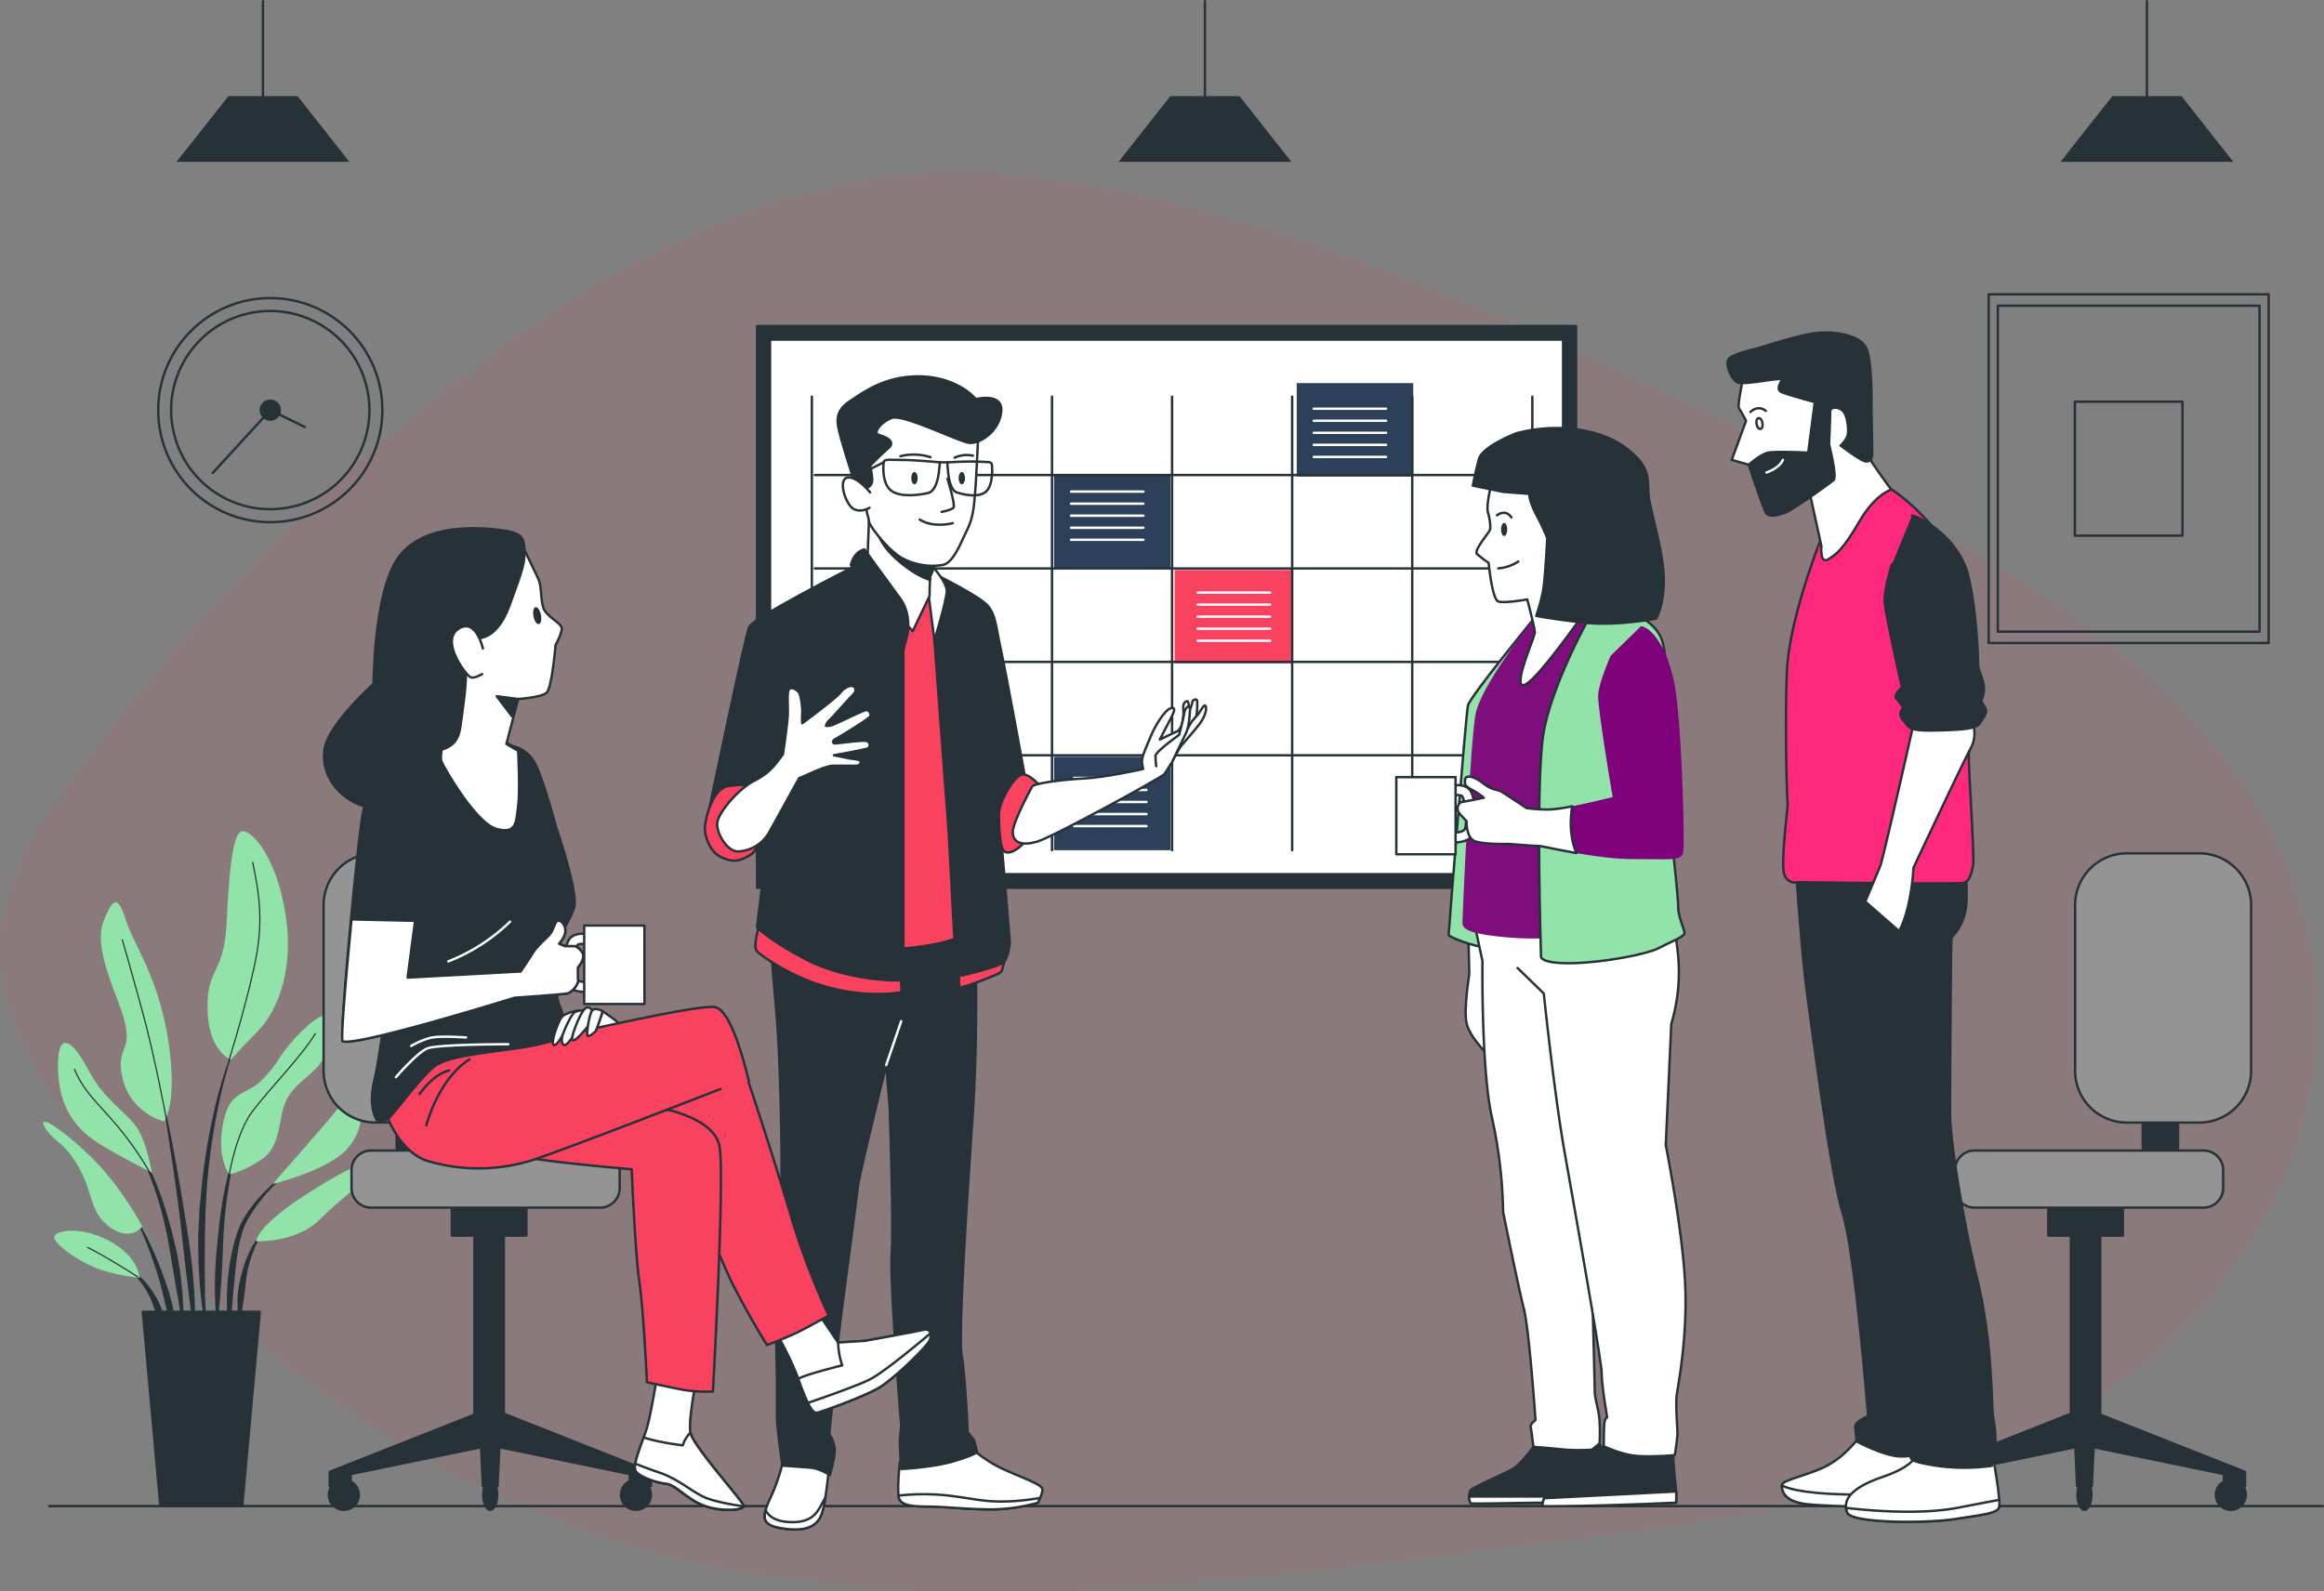 <svg xmlns="http://www.w3.org/2000/svg" width="970.101" height="664.5" viewBox="0 0 970.101 664.5">
  <rect x="0" y="0" width="970.101" height="664.5" fill="#808080" stroke="none"/>
  <g id="_5865547" data-name="5865547" transform="translate(-27.695 -7)">
    <g id="Background_Simple" transform="translate(27.695 78.651)" opacity="0.111">
      <g id="Group_55882" data-name="Group 55882">
        <path id="Path_41013" data-name="Path 41013" d="M920.862,267.192c-51.6-44.852-113.324-75.3-174.541-104.7C677.7,129.527,606.072,96.618,532.568,76.313a557.985,557.985,0,0,0-74.582-15.453c-110.767-14.789-216.752,60.18-293.449,131.652a818.363,818.363,0,0,0-85.017,92.2c-18.894,23.995-41.438,49.661-49.413,80.4-9.357,36.116,10.2,66.372,29.7,95.107,15.632,23.041,31.859,44.755,51.458,64.672a418.713,418.713,0,0,0,162.2,102.032C386.984,665.769,513,651.035,629.6,636.964q9.869-1.182,19.71-2.474c72-9.385,143.525-15.743,212.081-41.977,99.489-38.079,166.552-149.869,116.738-252.882C964.5,311.407,944.47,287.717,920.862,267.192Z" transform="translate(-27.695 -58.977)" fill="#bb582f"/>
        <path id="Path_41014" data-name="Path 41014" d="M920.862,267.192c-51.6-44.852-113.324-75.3-174.541-104.7C677.7,129.527,606.072,96.618,532.568,76.313a557.985,557.985,0,0,0-74.582-15.453c-110.767-14.789-216.752,60.18-293.449,131.652a818.363,818.363,0,0,0-85.017,92.2c-18.894,23.995-41.438,49.661-49.413,80.4-9.357,36.116,10.2,66.372,29.7,95.107,15.632,23.041,31.859,44.755,51.458,64.672a418.713,418.713,0,0,0,162.2,102.032C386.984,665.769,513,651.035,629.6,636.964q9.869-1.182,19.71-2.474c72-9.385,143.525-15.743,212.081-41.977,99.489-38.079,166.552-149.869,116.738-252.882C964.5,311.407,944.47,287.717,920.862,267.192Z" transform="translate(-27.695 -58.977)" fill="#f8425f" opacity="0.7"/>
      </g>
    </g>
    <g id="Floor" transform="translate(48.199 635.864)">
      <line id="Line_1067" data-name="Line 1067" x2="949.097" fill="none" stroke="#263238" stroke-linecap="round" stroke-linejoin="round" stroke-width="1"/>
    </g>
    <g id="Clock" transform="translate(90.734 128.454)">
      <g id="Group_55883" data-name="Group 55883">
        <circle id="Ellipse_1745" data-name="Ellipse 1745" cx="46.787" cy="46.787" r="46.787" transform="translate(2.994 3.013)" fill="none" stroke="#263238" stroke-linecap="round" stroke-linejoin="round" stroke-width="1"/>
        <circle id="Ellipse_1746" data-name="Ellipse 1746" cx="41.382" cy="41.382" r="41.382" transform="translate(0 19.019) rotate(-13.286)" fill="none" stroke="#263238" stroke-linecap="round" stroke-linejoin="round" stroke-width="1"/>
        <circle id="Ellipse_1747" data-name="Ellipse 1747" cx="3.953" cy="3.953" r="3.953" transform="translate(45.828 45.847)" fill="#263238" stroke="#263238" stroke-linecap="round" stroke-linejoin="round" stroke-width="1"/>
        <path id="Path_41015" data-name="Path 41015" d="M130.364,138.075l-14.4-7.035L91.94,157.287" transform="translate(-66.181 -81.24)" fill="none" stroke="#263238" stroke-linecap="round" stroke-linejoin="round" stroke-width="1"/>
      </g>
    </g>
    <g id="Picture" transform="translate(857.807 129.891)">
      <g id="Group_55884" data-name="Group 55884" transform="translate(0)">
        <rect id="Rectangle_19123" data-name="Rectangle 19123" width="116.877" height="145.598" fill="none" stroke="#263238" stroke-linecap="round" stroke-linejoin="round" stroke-width="1"/>
        <rect id="Rectangle_19124" data-name="Rectangle 19124" width="109.247" height="136.089" transform="translate(3.829 4.768)" fill="none" stroke="#263238" stroke-linecap="round" stroke-linejoin="round" stroke-width="1"/>
        <rect id="Rectangle_19125" data-name="Rectangle 19125" width="44.921" height="55.95" transform="translate(35.992 44.824)" fill="none" stroke="#263238" stroke-linecap="round" stroke-linejoin="round" stroke-width="1"/>
      </g>
    </g>
    <g id="Lamps" transform="translate(101.386 7.5)">
      <g id="Group_55885" data-name="Group 55885" transform="translate(393.201)">
        <line id="Line_1068" data-name="Line 1068" y1="43.704" transform="translate(36.075)" fill="none" stroke="#263238" stroke-linecap="round" stroke-linejoin="round" stroke-width="1"/>
        <path id="Path_41016" data-name="Path 41016" d="M437.653,63.616H365.49L387.135,36.18h28.86Z" transform="translate(-365.49 3.461)" fill="#263238"/>
      </g>
      <g id="Group_55886" data-name="Group 55886" transform="translate(786.401)">
        <line id="Line_1069" data-name="Line 1069" y1="43.704" transform="translate(36.089)" fill="none" stroke="#263238" stroke-linecap="round" stroke-linejoin="round" stroke-width="1"/>
        <path id="Path_41017" data-name="Path 41017" d="M722.133,63.616H649.97L671.615,36.18h28.874Z" transform="translate(-649.97 3.461)" fill="#263238"/>
      </g>
      <g id="Group_55887" data-name="Group 55887">
        <line id="Line_1070" data-name="Line 1070" y1="43.704" transform="translate(36.075)" fill="none" stroke="#263238" stroke-linecap="round" stroke-linejoin="round" stroke-width="1"/>
        <path id="Path_41018" data-name="Path 41018" d="M153.173,63.616H81.01L102.655,36.18h28.86Z" transform="translate(-81.01 3.461)" fill="#263238"/>
      </g>
    </g>
    <g id="Plant" transform="translate(45.725 354.044)">
      <g id="Group_55890" data-name="Group 55890">
        <g id="Group_55889" data-name="Group 55889">
          <g id="Group_55888" data-name="Group 55888" transform="translate(32.913 86.95)">
            <path id="Path_41019" data-name="Path 41019" d="M103.9,321.323h0a.136.136,0,0,0-.249-.111,177.362,177.362,0,0,0-9.33,29.247,271.035,271.035,0,0,0-5.142,30.311l-.733,7.657c-.111,1.272-.249,2.557-.346,3.829L87.9,396.1c-.111,2.557-.263,5.128-.346,7.7l.069,7.7.083,3.842c.055,1.285.152,2.557.235,3.842.194,2.557.346,5.114.581,7.671.5,5.1,1.258,10.187,2.046,15.232a.135.135,0,0,0,.138.111.139.139,0,0,0,.138-.138v-.014c-.014-2.571-.124-5.114-.18-7.671s-.29-5.086-.263-7.643-.055-5.1-.083-7.643l-.069-3.815.069-3.815.028-7.63.207-7.63.083-3.815c.055-1.272.138-2.543.207-3.815l.47-7.616a272.242,272.242,0,0,1,4.312-30.242A180.331,180.331,0,0,1,103.9,321.323Z" transform="translate(-55.763 -321.132)" fill="#263238"/>
            <path id="Path_41020" data-name="Path 41020" d="M103.056,350.188a.134.134,0,0,0-.083-.166.124.124,0,0,0-.166.083,177.355,177.355,0,0,0-8.639,39.3c-.677,6.676-1.424,13.366-1.52,20.069a166.241,166.241,0,0,0,.719,20.138.163.163,0,0,0,.124.124.137.137,0,0,0,.152-.124c.774-6.69,1.244-13.352,1.714-20.014s.539-13.338.968-20.014A177.274,177.274,0,0,1,98.7,369.746,182.313,182.313,0,0,1,103.056,350.188Z" transform="translate(-53.827 -310.095)" fill="#263238"/>
            <path id="Path_41021" data-name="Path 41021" d="M123.8,360.308a.123.123,0,0,0-.18-.041,67.459,67.459,0,0,0-14.789,12.9,59.594,59.594,0,0,0-5.777,8.044l-1.189,2.239-.926,2.336a23.859,23.859,0,0,0-.815,2.364c-.235.8-.511,1.589-.719,2.391a94.682,94.682,0,0,0-3.055,19.516,113.907,113.907,0,0,0,.733,19.654.133.133,0,0,0,.124.111.136.136,0,0,0,.138-.124l1.686-19.447c.677-6.427,1.078-12.9,2.46-19.185.18-.788.4-1.548.594-2.322s.4-1.548.677-2.294l.788-2.253,1.023-2.129a57.673,57.673,0,0,1,5.294-8.044A66.753,66.753,0,0,1,123.762,360.5h.014A.194.194,0,0,0,123.8,360.308Z" transform="translate(-52.445 -306.185)" fill="#263238"/>
            <path id="Path_41022" data-name="Path 41022" d="M111.874,378.374c-3.013,1.949-5.031,5-6.731,8.086a48.019,48.019,0,0,0-3.773,9.91c-.263.843-.47,1.7-.663,2.571l-.608,2.585a45.042,45.042,0,0,0-.65,5.252c-.028,1.769-.069,3.524.041,5.28a48.342,48.342,0,0,0,.691,5.252.15.15,0,0,0,.111.111.14.14,0,0,0,.166-.111,46.182,46.182,0,0,0,.926-5.169c.276-1.714.539-3.414.746-5.114.249-1.7.47-3.386.608-5.1.235-1.686.359-3.414.733-5.073a45.731,45.731,0,0,1,2.889-9.813,21.684,21.684,0,0,1,5.653-8.431l.014-.014a.129.129,0,0,0,.028-.18A.142.142,0,0,0,111.874,378.374Z" transform="translate(-51.228 -299.261)" fill="#263238"/>
            <path id="Path_41023" data-name="Path 41023" d="M89.671,413.715c-.733-8.639-2.156-17.18-3.5-25.736s-2.833-17.07-4.409-25.57q-2.426-12.751-5.142-25.418a.15.15,0,0,0-.152-.111.137.137,0,0,0-.111.152c1.479,8.514,2.82,17.056,4.077,25.6,1.3,8.542,2.516,17.084,3.594,25.653,1.05,8.569,1.88,17.153,2.958,25.708L90.155,439.7a.147.147,0,0,0,.124.124.136.136,0,0,0,.138-.124c.1-2.17.1-4.326.152-6.51.014-2.17-.083-4.326-.124-6.5C90.362,422.354,89.989,418.041,89.671,413.715Z" transform="translate(-60.04 -315.114)" fill="#263238"/>
            <path id="Path_41024" data-name="Path 41024" d="M88.305,408.276c-.456-3.414-1.092-6.814-1.742-10.214l-1.216-5.045c-.4-1.686-.774-3.359-1.272-5.031a142.569,142.569,0,0,0-6.607-19.641l-1.037-2.377-1.147-2.322c-.733-1.562-1.617-3.055-2.46-4.561a38.638,38.638,0,0,0-6.234-8.265.145.145,0,0,0-.18,0,.134.134,0,0,0,0,.194l.014.014a38.607,38.607,0,0,1,5.708,8.445c.746,1.534,1.548,3.041,2.184,4.63l1.009,2.35.9,2.4a140.781,140.781,0,0,1,5.75,19.641c.788,3.317,1.313,6.7,1.949,10.062l.8,5.059c.29,1.686.65,3.359.885,5.045.539,3.372,1.161,6.745,1.755,10.117q.788,5.08,1.852,10.159a.149.149,0,0,0,.138.111.139.139,0,0,0,.138-.138c.014-3.455-.069-6.9-.235-10.352C89.065,415.145,88.664,411.717,88.305,408.276Z" transform="translate(-63.858 -309.799)" fill="#263238"/>
            <path id="Path_41025" data-name="Path 41025" d="M80.554,399.883c-1.6-4.534-3.455-8.97-5.473-13.31A117.053,117.053,0,0,0,68.2,373.967a.135.135,0,0,0-.18-.041.123.123,0,0,0-.041.18,118.1,118.1,0,0,1,5.874,13.006c1.755,4.423,3.331,8.9,4.658,13.449,1.355,4.547,2.322,9.191,3.525,13.753,1.272,4.561,2.308,9.178,3.7,13.808a.133.133,0,0,0,.124.1.139.139,0,0,0,.138-.138,68.515,68.515,0,0,0-1.341-14.361A89.328,89.328,0,0,0,80.554,399.883Z" transform="translate(-63.253 -300.964)" fill="#263238"/>
            <path id="Path_41026" data-name="Path 41026" d="M81.564,408.96a31.078,31.078,0,0,0-3.8-7.975,33.59,33.59,0,0,0-5.529-6.869,25.29,25.29,0,0,0-3.525-2.654,14.493,14.493,0,0,0-3.994-1.811.131.131,0,0,0-.152.069.137.137,0,0,0,.069.18l.014.014a19.879,19.879,0,0,1,6.621,5.142,31.207,31.207,0,0,1,4.616,6.98c1.313,2.474,1.99,5.225,3.124,7.782.5,1.313,1.009,2.626,1.59,3.939a32.4,32.4,0,0,0,1.742,3.995v.014a.141.141,0,0,0,.111.069.131.131,0,0,0,.138-.138,33.5,33.5,0,0,0-.166-4.409C82.213,411.835,81.909,410.4,81.564,408.96Z" transform="translate(-64.552 -294.948)" fill="#263238"/>
          </g>
          <path id="Path_41027" data-name="Path 41027" d="M84.535,371.212S70.382,367.95,67.12,352.7s7.256-8.708-2.184-32.661-7.256-29.385-3.994-36.282,5.086-4.713,7.989,4.354,13.421,23.221,17.415,49.7S84.535,371.212,84.535,371.212Z" transform="translate(-34.086 -250.015)" fill="#92e3a9"/>
          <path id="Path_41028" data-name="Path 41028" d="M100.173,353.658s-9.44-3.262-9.8-21.051,6.9-14.153,7.989-36.282,2.543-37.733,6.538-38.093,14.513,10.892,18.148,35.563-4.713,41-11.97,48.252C103.794,349.3,100.173,353.658,100.173,353.658Z" transform="translate(-21.776 -258.224)" fill="#92e3a9"/>
          <path id="Path_41029" data-name="Path 41029" d="M84.412,376.383s-2.184-13.062-6.538-19.226-13.794-11.61-19.959-23.58-13.062-17.775-12.7-.733,7.989,25.764,17.415,31.569S84.412,376.383,84.412,376.383Z" transform="translate(-39.035 -233.776)" fill="#92e3a9"/>
          <path id="Path_41030" data-name="Path 41030" d="M82.122,389.777s-8.708-16.7-21.41-29.026-22.861-18.507-19.226-12.343,7.989,5.805,14.153,16.7,4.354,18.867,13.062,25.031S82.122,389.777,82.122,389.777Z" transform="translate(-40.74 -224.682)" fill="#92e3a9"/>
          <path id="Path_41031" data-name="Path 41031" d="M79.757,398.6c-.359-1.092-.733-9.067-13.062-15.6s-23.953-3.995-22.5-.719,9.067,8.708,16.7,11.97S79.757,398.6,79.757,398.6Z" transform="translate(-39.467 -212.094)" fill="#92e3a9"/>
          <path id="Path_41032" data-name="Path 41032" d="M97.869,380.385s-5.446-6.9-2.543-21.41,9.44-10.892,16.7-18.507,5.805-8.708,13.062-16.7,13.794-12.343,16.7-9.067-1.451,13.421-5.805,19.226-11.251,8.708-14.513,15.964-1.811,18.867-10.159,24.312S97.869,380.385,97.869,380.385Z" transform="translate(-20.204 -237.059)" fill="#92e3a9"/>
          <path id="Path_41033" data-name="Path 41033" d="M110.06,376s13.062-14.872,22.5-25.764,13.062-19.226,13.421-11.97,3.262,13.062-4.354,22.5S110.06,376,110.06,376Z" transform="translate(-14.248 -228.677)" fill="#92e3a9"/>
          <path id="Path_41034" data-name="Path 41034" d="M105.07,391.1s-.359-5.805,20.318-19.226,29.385-15.964,27.215-10.518-11.251,10.892-21.05,20.677S105.07,391.1,105.07,391.1Z" transform="translate(-16.155 -219.836)" fill="#92e3a9"/>
          <path id="Path_41035" data-name="Path 41035" d="M82.926,365.332s-4.851-26.026-9.938-44.534S64.64,291.04,64.64,291.04" transform="translate(-31.606 -245.683)" fill="none" stroke="#263238" stroke-linecap="round" stroke-linejoin="round" stroke-width="0.5"/>
          <path id="Path_41036" data-name="Path 41036" d="M96.85,350.32s8.818-28.21,11.721-45.266-.359-29.758-1.811-37.374" transform="translate(-19.296 -254.61)" fill="none" stroke="#263238" stroke-linecap="round" stroke-linejoin="round" stroke-width="0.5"/>
          <path id="Path_41037" data-name="Path 41037" d="M81.35,372.786A136.906,136.906,0,0,0,67.985,353.74C60,344.3,53.831,339.227,50.21,330.16" transform="translate(-37.121 -230.732)" fill="none" stroke="#263238" stroke-linecap="round" stroke-linejoin="round" stroke-width="0.5"/>
          <path id="Path_41038" data-name="Path 41038" d="M96.93,378.17s2.9-17.415,9.8-26.482,20.677-23.22,26.123-32.288" transform="translate(-19.266 -234.844)" fill="none" stroke="#263238" stroke-linecap="round" stroke-linejoin="round" stroke-width="0.5"/>
          <path id="Path_41039" data-name="Path 41039" d="M75.052,396.271s-12.2-7.947-20.912-12.3" transform="translate(-35.619 -210.167)" fill="none" stroke="#263238" stroke-linecap="round" stroke-linejoin="round" stroke-width="0.5"/>
        </g>
        <path id="Path_41040" data-name="Path 41040" d="M112.323,484.55H78.156L70.83,403.43h48.818Z" transform="translate(-29.24 -202.73)" fill="#263238" stroke="#263238" stroke-linecap="round" stroke-linejoin="round" stroke-width="1"/>
      </g>
    </g>
    <g id="Board" transform="translate(343.694 143.146)">
      <g id="Group_55898" data-name="Group 55898">
        <g id="Group_55891" data-name="Group 55891">
          <rect id="Rectangle_19126" data-name="Rectangle 19126" width="341.894" height="234.555" fill="#263238" stroke="#263238" stroke-linecap="round" stroke-linejoin="round" stroke-width="1"/>
          <rect id="Rectangle_19127" data-name="Rectangle 19127" width="331.044" height="223.235" transform="translate(5.432 5.653)" fill="#fff" stroke="#263238" stroke-linecap="round" stroke-linejoin="round" stroke-width="1"/>
        </g>
        <g id="Group_55897" data-name="Group 55897" transform="translate(22.889 23.815)">
          <path id="Path_41145" data-name="Path 41145" d="M0,0H48.652V39H0Z" transform="translate(101.092 38.383)" fill="#2d4059"/>
          <path id="Path_41379" data-name="Path 41379" d="M0,0H48.652V39H0Z" transform="translate(151.417 78.024)" fill="#f8425f"/>
          <rect id="Rectangle_19130" data-name="Rectangle 19130" width="48.652" height="39.005" transform="translate(101.092 156.034)" fill="#2d4059"/>
          <rect id="Rectangle_19131" data-name="Rectangle 19131" width="48.652" height="39.005" transform="translate(202.392)" fill="#2d4059"/>
          <g id="Group_55896" data-name="Group 55896" transform="translate(0 5.667)">
            <line id="Line_1071" data-name="Line 1071" y2="189.385" fill="none" stroke="#263238" stroke-linecap="round" stroke-linejoin="round" stroke-width="1"/>
            <line id="Line_1072" data-name="Line 1072" y2="189.385" transform="translate(50.118)" fill="none" stroke="#263238" stroke-linecap="round" stroke-linejoin="round" stroke-width="1"/>
            <line id="Line_1073" data-name="Line 1073" y2="189.385" transform="translate(100.249)" fill="none" stroke="#263238" stroke-linecap="round" stroke-linejoin="round" stroke-width="1"/>
            <line id="Line_1074" data-name="Line 1074" y2="189.385" transform="translate(150.367)" fill="none" stroke="#263238" stroke-linecap="round" stroke-linejoin="round" stroke-width="1"/>
            <line id="Line_1075" data-name="Line 1075" y2="189.385" transform="translate(200.498)" fill="none" stroke="#263238" stroke-linecap="round" stroke-linejoin="round" stroke-width="1"/>
            <line id="Line_1076" data-name="Line 1076" y2="189.385" transform="translate(250.616)" fill="none" stroke="#263238" stroke-linecap="round" stroke-linejoin="round" stroke-width="1"/>
            <line id="Line_1077" data-name="Line 1077" y2="189.385" transform="translate(300.747)" fill="none" stroke="#263238" stroke-linecap="round" stroke-linejoin="round" stroke-width="1"/>
            <line id="Line_1078" data-name="Line 1078" x2="300.125" transform="translate(1.258 32.716)" fill="none" stroke="#263238" stroke-linecap="round" stroke-linejoin="round" stroke-width="1"/>
            <line id="Line_1079" data-name="Line 1079" x2="300.125" transform="translate(1.258 71.721)" fill="none" stroke="#263238" stroke-linecap="round" stroke-linejoin="round" stroke-width="1"/>
            <line id="Line_1080" data-name="Line 1080" x2="300.125" transform="translate(1.258 110.74)" fill="none" stroke="#263238" stroke-linecap="round" stroke-linejoin="round" stroke-width="1"/>
            <line id="Line_1081" data-name="Line 1081" x2="300.125" transform="translate(1.258 149.745)" fill="none" stroke="#263238" stroke-linecap="round" stroke-linejoin="round" stroke-width="1"/>
            <g id="Group_55892" data-name="Group 55892" transform="translate(108.21 39.641)">
              <line id="Line_1082" data-name="Line 1082" x2="30.2" fill="none" stroke="#fff" stroke-linecap="round" stroke-linejoin="round" stroke-width="1"/>
              <line id="Line_1083" data-name="Line 1083" x2="30.2" transform="translate(0 5.031)" fill="none" stroke="#fff" stroke-linecap="round" stroke-linejoin="round" stroke-width="1"/>
              <line id="Line_1084" data-name="Line 1084" x2="30.2" transform="translate(0 10.062)" fill="none" stroke="#fff" stroke-linecap="round" stroke-linejoin="round" stroke-width="1"/>
              <line id="Line_1085" data-name="Line 1085" x2="30.2" transform="translate(0 15.093)" fill="none" stroke="#fff" stroke-linecap="round" stroke-linejoin="round" stroke-width="1"/>
              <line id="Line_1086" data-name="Line 1086" x2="30.2" transform="translate(0 20.124)" fill="none" stroke="#fff" stroke-linecap="round" stroke-linejoin="round" stroke-width="1"/>
            </g>
            <g id="Group_55893" data-name="Group 55893" transform="translate(161.065 81.797)">
              <line id="Line_1087" data-name="Line 1087" x2="30.2" fill="none" stroke="#fff" stroke-linecap="round" stroke-linejoin="round" stroke-width="1"/>
              <line id="Line_1088" data-name="Line 1088" x2="30.2" transform="translate(0 5.031)" fill="none" stroke="#fff" stroke-linecap="round" stroke-linejoin="round" stroke-width="1"/>
              <line id="Line_1089" data-name="Line 1089" x2="30.2" transform="translate(0 10.062)" fill="none" stroke="#fff" stroke-linecap="round" stroke-linejoin="round" stroke-width="1"/>
              <line id="Line_1090" data-name="Line 1090" x2="30.2" transform="translate(0 15.093)" fill="none" stroke="#fff" stroke-linecap="round" stroke-linejoin="round" stroke-width="1"/>
              <line id="Line_1091" data-name="Line 1091" x2="30.2" transform="translate(0 20.124)" fill="none" stroke="#fff" stroke-linecap="round" stroke-linejoin="round" stroke-width="1"/>
            </g>
            <g id="Group_55894" data-name="Group 55894" transform="translate(109.468 159.185)">
              <line id="Line_1092" data-name="Line 1092" x2="30.2" fill="none" stroke="#fff" stroke-linecap="round" stroke-linejoin="round" stroke-width="1"/>
              <line id="Line_1093" data-name="Line 1093" x2="30.2" transform="translate(0 5.031)" fill="none" stroke="#fff" stroke-linecap="round" stroke-linejoin="round" stroke-width="1"/>
              <line id="Line_1094" data-name="Line 1094" x2="30.2" transform="translate(0 10.062)" fill="none" stroke="#fff" stroke-linecap="round" stroke-linejoin="round" stroke-width="1"/>
              <line id="Line_1095" data-name="Line 1095" x2="30.2" transform="translate(0 15.093)" fill="none" stroke="#fff" stroke-linecap="round" stroke-linejoin="round" stroke-width="1"/>
              <line id="Line_1096" data-name="Line 1096" x2="30.2" transform="translate(0 20.124)" fill="none" stroke="#fff" stroke-linecap="round" stroke-linejoin="round" stroke-width="1"/>
            </g>
            <g id="Group_55895" data-name="Group 55895" transform="translate(209.51 5.031)">
              <line id="Line_1097" data-name="Line 1097" x2="30.2" fill="none" stroke="#fff" stroke-linecap="round" stroke-linejoin="round" stroke-width="1"/>
              <line id="Line_1098" data-name="Line 1098" x2="30.2" transform="translate(0 5.031)" fill="none" stroke="#fff" stroke-linecap="round" stroke-linejoin="round" stroke-width="1"/>
              <line id="Line_1099" data-name="Line 1099" x2="30.2" transform="translate(0 10.062)" fill="none" stroke="#fff" stroke-linecap="round" stroke-linejoin="round" stroke-width="1"/>
              <line id="Line_1100" data-name="Line 1100" x2="30.2" transform="translate(0 15.093)" fill="none" stroke="#fff" stroke-linecap="round" stroke-linejoin="round" stroke-width="1"/>
              <line id="Line_1101" data-name="Line 1101" x2="30.2" transform="translate(0 20.138)" fill="none" stroke="#fff" stroke-linecap="round" stroke-linejoin="round" stroke-width="1"/>
            </g>
          </g>
        </g>
      </g>
    </g>
    <g id="Chair_2" transform="translate(830.745 363.313)">
      <g id="Group_55900" data-name="Group 55900" transform="translate(0)">
        <rect id="Rectangle_19132" data-name="Rectangle 19132" width="14.748" height="26.192" transform="translate(106.13 130.627) rotate(180)" fill="#263238" stroke="#263238" stroke-linecap="round" stroke-linejoin="round" stroke-width="1"/>
        <path id="Path_41041" data-name="Path 41041" d="M675.993,377.342h30.27a21.607,21.607,0,0,0,21.6-21.6V286.533a21.607,21.607,0,0,0-21.6-21.6h-30.27a21.607,21.607,0,0,0-21.6,21.6v69.205A21.6,21.6,0,0,0,675.993,377.342Z" transform="translate(-591.239 -264.93)" fill="#949494" stroke="#263238" stroke-linecap="round" stroke-linejoin="round" stroke-width="1"/>
        <g id="Group_55899" data-name="Group 55899" transform="translate(0 144.534)">
          <path id="Path_41042" data-name="Path 41042" d="M696.91,460.454a6.234,6.234,0,1,1,6.234,6.234A6.235,6.235,0,0,1,696.91,460.454Z" transform="translate(-574.988 -337.122)" fill="#263238" stroke="#263238" stroke-linecap="round" stroke-linejoin="round" stroke-width="1"/>
          <path id="Path_41043" data-name="Path 41043" d="M608.7,460.454a6.234,6.234,0,1,1,6.234,6.234A6.235,6.235,0,0,1,608.7,460.454Z" transform="translate(-608.7 -337.122)" fill="#263238" stroke="#263238" stroke-linecap="round" stroke-linejoin="round" stroke-width="1"/>
          <path id="Path_41044" data-name="Path 41044" d="M655.12,460.454c0-3.442,1.3-6.234,2.9-6.234s2.9,2.792,2.9,6.234-1.3,6.234-2.9,6.234S655.12,463.9,655.12,460.454Z" transform="translate(-590.96 -337.122)" fill="#263238" stroke="#263238" stroke-linecap="round" stroke-linejoin="round" stroke-width="1"/>
          <path id="Path_41045" data-name="Path 41045" d="M670.078,458.954V369.5h12.246v89.827l60.456,23.912v6H733.99v-5.086L675.745,472.14l-58.259,12.011v5.086H608.71v-6Z" transform="translate(-608.696 -369.5)" fill="#263238" stroke="#263238" stroke-linecap="round" stroke-linejoin="round" stroke-width="1"/>
          <path id="Path_41046" data-name="Path 41046" d="M661.5,464.149h-6.137L654.05,435.11h8.763Z" transform="translate(-591.368 -344.426)" fill="#263238" stroke="#263238" stroke-linecap="round" stroke-linejoin="round" stroke-width="1"/>
        </g>
        <rect id="Rectangle_19133" data-name="Rectangle 19133" width="31.14" height="18.493" transform="translate(83.095 159.621) rotate(180)" fill="#263238" stroke="#263238" stroke-linecap="round" stroke-linejoin="round" stroke-width="1"/>
        <path id="Path_41047" data-name="Path 41047" d="M626.289,378.552H721.88a8.167,8.167,0,0,0,8.169-8.169v-7.505a8.167,8.167,0,0,0-8.169-8.169H626.289a8.167,8.167,0,0,0-8.169,8.169v7.505A8.167,8.167,0,0,0,626.289,378.552Z" transform="translate(-605.1 -230.618)" fill="#949494" stroke="#263238" stroke-linecap="round" stroke-linejoin="round" stroke-width="1"/>
      </g>
    </g>
    <g id="Character_4" transform="translate(748.819 145.842)">
      <g id="Group_55904" data-name="Group 55904" transform="translate(0)">
        <g id="Group_55901" data-name="Group 55901" transform="translate(22.658 460.333)">
          <path id="Path_41048" data-name="Path 41048" d="M598.846,440.64s-5.4,7.809-13.2,12.3-19.807,6.3-19.807,8.708.9,6.607,9.91,7.809,48.031,1.8,53.131.594.3-26.413.3-26.413S605.439,444.842,598.846,440.64Z" transform="translate(-565.812 -440.64)" fill="#fff" stroke="#263238" stroke-linecap="round" stroke-linejoin="round" stroke-width="1"/>
          <path id="Path_41049" data-name="Path 41049" d="M575.73,463.653c9,1.2,48.031,1.8,53.131.594,1.3-.3,1.963-2.184,2.211-4.8-10.878.332-32.094.663-44.838-.014-17.111-.9-20.415-3.607-20.415-3.607C565.834,458.249,566.732,462.451,575.73,463.653Z" transform="translate(-565.82 -434.835)" fill="#fff" stroke="#263238" stroke-linecap="round" stroke-linejoin="round" stroke-width="1"/>
        </g>
        <path id="Path_41050" data-name="Path 41050" d="M570.17,272.647s2.4,35.411,4.506,50.422,9.91,76.241,15.01,92.15,10.5,84.34,10.5,84.34-5.708,2.1-5.4,4.506.594,6,.594,6,11.707,6.3,18.6,6.3,15.6-3,15.6-3-1.8-26.717-2.7-47.726-9.606-110.449-9.606-110.449l-1.8-89.15Z" transform="translate(-541.499 -47.035)" fill="#263238" stroke="#263238" stroke-linecap="round" stroke-linejoin="round" stroke-width="1"/>
        <g id="Group_55902" data-name="Group 55902" transform="translate(49.414 466.939)">
          <path id="Path_41051" data-name="Path 41051" d="M615.16,445.42s.594,5.708-14.4,10.809-16.807,10.5-15.01,15.01,33.02,4.506,44.727,2.7,17.706-2.4,18.6-4.8-2.4-20.705-2.4-20.705Z" transform="translate(-585.178 -445.42)" fill="#fff" stroke="#263238" stroke-linecap="round" stroke-linejoin="round" stroke-width="1"/>
          <path id="Path_41052" data-name="Path 41052" d="M649.063,463.47a10.33,10.33,0,0,0,.083-3.22c-4.1.76-9.606,1.8-16.89,3.22-16.033,3.124-37.181,1.285-47.035.124a7.571,7.571,0,0,0,.511,1.977c1.8,4.506,33.02,4.506,44.727,2.7S648.164,465.862,649.063,463.47Z" transform="translate(-585.161 -439.752)" fill="#fff" stroke="#263238" stroke-linecap="round" stroke-linejoin="round" stroke-width="1"/>
        </g>
        <path id="Path_41053" data-name="Path 41053" d="M577.99,280.693l8.708,10.5s6.607,72.633,9,91.541S609.5,469.18,609.5,469.18l7.2,36.019s-1.2,3-1.8,4.506-.3,4.8,0,6-.3,2.1,11.1,3.9a83.365,83.365,0,0,0,22.806,0,24,24,0,0,0,1.507-8.4,51.525,51.525,0,0,0-.9-11.707c-.9-4.8,0-30.311-6.607-57.623s-11.4-58.825-11.4-69.33.3-72.039.594-73.241,6-5.1,6.3-16.213-1.2-15.314-1.2-15.314H578.571" transform="translate(-538.511 -46.374)" fill="#263238" stroke="#263238" stroke-linecap="round" stroke-linejoin="round" stroke-width="1"/>
        <path id="Path_41054" data-name="Path 41054" d="M582.183,175.534s-13.5,33.614-14.4,55.826,0,53.725.3,54.928-3.3,26.413-1.2,30.311a4.83,4.83,0,0,0,5.708,2.7s65.736.9,68.735.3,3.607-4.506,4.2-7.505-1.8-38.715-1.8-44.119,1.8-65.736-5.708-82.543-26.109-30.615-28.514-31.209S587.588,160.219,582.183,175.534Z" transform="translate(-543.008 -89.784)" fill="#ff297b" stroke="#263238" stroke-linecap="round" stroke-linejoin="round" stroke-width="1"/>
        <g id="Group_55903" data-name="Group 55903">
          <path id="Path_41055" data-name="Path 41055" d="M555.289,124.208s-2.294,11.016-1.6,11.942,2.985,5.28,2.985,5.28l-5.971,16.31,7.118,2.073,10.1,17.457L583.54,172.9l4.589,20.9s-.691,7.574,2.751,5.515,6.427-4.368,13.089-15.84,13.324-13.324,13.324-13.324-8.265-11.016-9.869-14.471-.691-9.191-3.442-23.193S591.806,115.5,578.952,115.5,556.436,118,555.289,124.208Z" transform="translate(-548.94 -104.567)" fill="#fff" stroke="#263238" stroke-linecap="round" stroke-linejoin="round" stroke-width="1"/>
          <path id="Path_41056" data-name="Path 41056" d="M562.2,114.141s-10.339,2.294-12.177,4.368.912,8.5,3.442,9.869,18.825-2.294,18.6-1.147-2.751,4.133,0,5.28,13.78,4.133,13.78,4.133l-2.75,21.12s-13.545-.691-16.766,0-8.03,5.059-8.03,5.059,5.971,18.134,7.118,19.972,4.368,1.382,8.03,0,18.6-12.177,20.207-13.545-1.838-14.927-1.838-14.927.456-11.251.456-13.545,2.985-2.294,5.059-.691,2.751,7.809,2.294,10.1-2.985,4.589-2.985,4.589,8.722,6.662,10.56,6.662a2.376,2.376,0,0,0,2.529-1.838c.235-.691-.235-20.442-.235-20.442s.456-18.825-2.073-24.8-14.471-7.574-22.046-6.427S562.2,114.141,562.2,114.141Z" transform="translate(-549.427 -107.59)" fill="#263238" stroke="#263238" stroke-linecap="round" stroke-linejoin="round" stroke-width="1"/>
          <path id="Path_41057" data-name="Path 41057" d="M560.685,135.5c.221,1.244-.152,2.364-.843,2.474s-1.424-.788-1.645-2.046.152-2.364.843-2.474S560.478,134.254,560.685,135.5Z" transform="translate(-546.099 -97.71)" fill="none" stroke="#263238" stroke-linecap="round" stroke-linejoin="round" stroke-width="1"/>
          <path id="Path_41058" data-name="Path 41058" d="M556.34,132.036s2.985-3.22,6.427-.456" transform="translate(-546.785 -98.85)" fill="none" stroke="#263238" stroke-linecap="round" stroke-linejoin="round" stroke-width="1"/>
          <path id="Path_41059" data-name="Path 41059" d="M561.16,151.34s5.28-1.6,6.883-5.28" transform="translate(-544.943 -92.888)" fill="none" stroke="#fff" stroke-linecap="round" stroke-linejoin="round" stroke-width="1"/>
        </g>
        <path id="Path_41060" data-name="Path 41060" d="M611.435,225.25s-12.91,57.333-14.112,60.332-6.3,15.01-6.3,15.01l14.112,12.3s2.1-3.3,3.9-11.1a94.374,94.374,0,0,0,2.1-15.314s20.415-43.525,23.718-49.523.9-10.5.9-12.011S611.435,225.25,611.435,225.25Z" transform="translate(-533.531 -62.969)" fill="#fff" stroke="#263238" stroke-linecap="round" stroke-linejoin="round" stroke-width="1"/>
        <path id="Path_41061" data-name="Path 41061" d="M599.885,183.3s-3.3,10.5-3,15.6,7.2,35.715,7.2,35.715-3.607,3.3-2.4,4.506a29.893,29.893,0,0,1,3,4.2s-2.7,2.1,0,5.1,1.507,4.506,14.112,4.2,16.5-.9,18.01-3.3,3.3-4.2,1.8-6.607l-1.507-2.4a11.409,11.409,0,0,0,1.2-6c-.3-3.3-2.4-7.2-2.4-8.708s-.3-21.907-4.2-37.816-20.415-24.617-23.414-24.907" transform="translate(-531.297 -86.456)" fill="#263238" stroke="#263238" stroke-linecap="round" stroke-linejoin="round" stroke-width="1"/>
      </g>
    </g>
    <g id="Character_3" transform="translate(610.55 185.731)">
      <g id="Group_55911" data-name="Group 55911">
        <path id="Path_41062" data-name="Path 41062" d="M471.376,287.581s.47,18.825.47,19.544-2.35,14.126-1.175,20.484,10.587,15.066,10.587,15.066l.94-56.724Z" transform="translate(-441.383 -79.315)" fill="#fff" stroke="#263238" stroke-linecap="round" stroke-linejoin="round" stroke-width="1"/>
        <path id="Path_41063" data-name="Path 41063" d="M501.745,193.323s-27.616,33.656-28.487,37.4-8.058,94.941-8.058,95.812,11.223,5.183,15.826,5.183h6.621s-7.768-62.723-4.312-86.026,11.79-29.924,18.12-38.839S507.8,191.029,501.745,193.323Z" transform="translate(-443.348 -114.884)" fill="#92e3a9" stroke="#263238" stroke-linecap="round" stroke-linejoin="round" stroke-width="1"/>
        <g id="Group_55905" data-name="Group 55905" transform="translate(30.4 419.656)">
          <path id="Path_41064" data-name="Path 41064" d="M500.833,442.378s-7.187,10.352-11.223,12.661-17.263,7.768-17.844,9.205-.581,4.893.581,5.183,21.009-.29,33.089-.29,20.138.581,21.576-.857.29-20.138-1.147-23.884l-1.437-3.746-21.576-.581Z" transform="translate(-471.384 -440.07)" fill="#263238" stroke="#263238" stroke-linecap="round" stroke-linejoin="round" stroke-width="1"/>
          <path id="Path_41065" data-name="Path 41065" d="M527.489,459.22H471.4c-.028,1.355.249,2.7.954,2.875,1.147.29,21.009-.29,33.089-.29s20.138.581,21.576-.857A3.847,3.847,0,0,0,527.489,459.22Z" transform="translate(-471.379 -432.751)" fill="#fff" stroke="#263238" stroke-linecap="round" stroke-linejoin="round" stroke-width="1"/>
        </g>
        <path id="Path_41066" data-name="Path 41066" d="M472.948,285.982l3.746,17.554s-.581,45.75,4.022,65.6a196.154,196.154,0,0,1,4.6,39.129s6.33,31.362,8.625,40.277,4.893,46.607,4.893,46.607-2.308,1.728-2.018,2.875,1.147,8.348,1.147,8.348,1.147,0,10.352.857a75.641,75.641,0,0,0,14.1.29l3.165-2.585a80.029,80.029,0,0,0,0-9.205c-.29-5.183-2.018-9.205-2.018-12.661s-2.018-79.406-2.018-79.406l.857-119.116L472.05,281.67Z" transform="translate(-440.73 -80.951)" fill="#fff" stroke="#263238" stroke-linecap="round" stroke-linejoin="round" stroke-width="1"/>
        <g id="Group_55906" data-name="Group 55906" transform="translate(60.981 421.383)">
          <path id="Path_41067" data-name="Path 41067" d="M520.559,441.32s-2.585,6.33-5.183,9.786-13.241,9.5-17.554,11.79a8.628,8.628,0,0,0-4.312,7.187s9.786.29,42-.857l13.808-.581a42.836,42.836,0,0,0-.29-8.058c-.58-4.312-1.147-15.245-1.147-15.245Z" transform="translate(-493.51 -441.32)" fill="#263238" stroke="#263238" stroke-linecap="round" stroke-linejoin="round" stroke-width="1"/>
          <path id="Path_41068" data-name="Path 41068" d="M535.524,462.958l13.808-.581a40.087,40.087,0,0,0,.014-4.658l-55.066,2.806a9.17,9.17,0,0,0-.76,3.29S503.306,464.119,535.524,462.958Z" transform="translate(-493.506 -435.052)" fill="#fff" stroke="#263238" stroke-linecap="round" stroke-linejoin="round" stroke-width="1"/>
        </g>
        <path id="Path_41069" data-name="Path 41069" d="M487.453,306.885l10.933,10.643s4.312,41.424,8.625,65.888,15.536,87.464,15.536,92.647,2.308,18.411,2.308,18.411-.857.29-1.147,2.308-.29,9.786-.29,9.786,7.187,3.455,13.518,4.022,16.116-.29,16.116-.29a88.71,88.71,0,0,0,1.147-8.915c0-2.294-.857-12.37-.29-16.393s4.6-24.451,3.455-46.9-8.058-57.25-8.058-57.25l2.308-50.643a75.242,75.242,0,0,0,2.875-28.2c-1.437-15.536-4.893-21.576-4.893-21.576l-67.326.29" transform="translate(-436.824 -81.424)" fill="#fff" stroke="#263238" stroke-linecap="round" stroke-linejoin="round" stroke-width="1"/>
        <path id="Path_41070" data-name="Path 41070" d="M500.151,194.288s-23.013,28.487-25.321,41.147-5.46,84.3-5.46,87.174,4.6,4.022,10.076,4.893a132.1,132.1,0,0,0,23.594,1.437c9.5-.29,19.281-3.455,20.719-5.183s-1.437-52.647,3.455-80.553,9.786-42.861,6.911-48.335C531.222,189.4,509.937,188.538,500.151,194.288Z" transform="translate(-441.754 -115.85)" fill="#7e0e7b"/>
        <path id="Path_41071" data-name="Path 41071" d="M514.61,192.481s-17.263,30.214-20.429,51.5-.857,92.357-.857,92.357,0,2.875,13.241,2.585,31.071-3.746,35.964-6.33,10.352-4.6,10.643-6.04-2.585-6.621-2.585-10.933-2.018-22.156-2.018-22.156-.58-78.549-4.893-89.758S522.378,189.316,514.61,192.481Z" transform="translate(-432.91 -115.48)" fill="#92e3a9" stroke="#263238" stroke-linecap="round" stroke-linejoin="round" stroke-width="1"/>
        <g id="Group_55907" data-name="Group 55907" transform="translate(33.448 15.819)">
          <path id="Path_41072" data-name="Path 41072" d="M479.838,155.283s-2.308,9.205-1.437,12.08,1.147,6.04.857,7.187-6.911,8.625-5.46,10.076a44.032,44.032,0,0,0,4.893,3.746s1.437,15.245,4.022,16.116,12.08-.857,12.08-.857,3.165,11.79,3.165,13.808-9.786,23.594-4.312,21.866,27.326-33.379,27.326-33.379-.29-40.567-6.621-50.919S489.057,146.368,479.838,155.283Z" transform="translate(-473.59 -147.895)" fill="#fff" stroke="#263238" stroke-linecap="round" stroke-linejoin="round" stroke-width="1"/>
          <path id="Path_41073" data-name="Path 41073" d="M483.618,167.837c0,1.507-.581,2.737-1.3,2.737s-1.3-1.23-1.3-2.737.581-2.737,1.3-2.737S483.618,166.33,483.618,167.837Z" transform="translate(-470.75 -141.319)" fill="#263238"/>
          <path id="Path_41074" data-name="Path 41074" d="M479.78,163.1s3.455-2.875,6.04.857" transform="translate(-471.224 -142.487)" fill="none" stroke="#263238" stroke-linecap="round" stroke-linejoin="round" stroke-width="1"/>
          <path id="Path_41075" data-name="Path 41075" d="M480.2,179.635a17.621,17.621,0,0,0,8.348-2.875" transform="translate(-471.063 -136.863)" fill="none" stroke="#263238" stroke-linecap="round" stroke-linejoin="round" stroke-width="1"/>
        </g>
        <path id="Path_41076" data-name="Path 41076" d="M490.62,138.648s-14.1,5.46-15.536,10.643-2.585,11.223-2.585,11.223l12.661,2.585,10.933.857s-.29,2.585,2.875,8.625a103.262,103.262,0,0,1,4.6,9.786s-.857,16.973-1.728,21.866a80.163,80.163,0,0,1-2.875,10.643s7.187,1.437,20.429,2.875,29.634-1.728,29.634-1.728,3.455-5.75,3.165-17.263-5.75-27.906-6.33-34.527,1.147-11.223-9.205-19.281C526.294,136.92,507.884,134.045,490.62,138.648Z" transform="translate(-440.558 -136.45)" fill="#263238" stroke="#263238" stroke-linecap="round" stroke-linejoin="round" stroke-width="1"/>
        <g id="Group_55909" data-name="Group 55909" transform="translate(0 145.764)">
          <g id="Group_55908" data-name="Group 55908" transform="translate(21.977 3.341)">
            <path id="Path_41077" data-name="Path 41077" d="M467.888,268.215a16.27,16.27,0,0,1-2.17-.152l.65-4.091c1.368.207,4.506.207,5.46-1.161,1.3-1.852.29-12.135-1.037-13.877-.5-.581-2.861-.581-4.561-.18l-.94-4.036c1.023-.235,6.247-1.3,8.666,1.534,2.253,2.64,3.87,15.218,1.272,18.936C473.431,267.745,470.114,268.215,467.888,268.215Z" transform="translate(-465.29 -244.327)" fill="#fff" stroke="#263238" stroke-linecap="round" stroke-linejoin="round" stroke-width="1"/>
          </g>
          <rect id="Rectangle_19134" data-name="Rectangle 19134" width="24.741" height="32.218" fill="#fff" stroke="#263238" stroke-linecap="round" stroke-linejoin="round" stroke-width="1"/>
        </g>
        <g id="Group_55910" data-name="Group 55910" transform="translate(25.578 82.751)">
          <path id="Path_41078" data-name="Path 41078" d="M531.786,208.7s-4.893,10.933-5.183,16.393,6.04,42.585,6.04,42.585-20.719,5.183-26.469,5.183a68.479,68.479,0,0,1-9.5-.581s-7.768-5.183-10.076-6.621-4.022-.581-8.058-3.746-7.187-3.455-7.478-1.728-.29,2.875,2.585,4.312a27.762,27.762,0,0,1,5.183,3.455s-6.911,1.437-8.915,1.728-2.585,3.165-1.437,4.6,3.165,3.455,3.165,3.455-.29,6.911,3.455,8.348,14.1,1.147,14.1,1.147,10.933.857,12.661.857,23.594,5.46,39.129,5.46,20.138.857,21.009-2.585-.581-54.375-3.455-69.91-9.5-24.16-14.1-24.741" transform="translate(-467.896 -196.32)" fill="#7e007b"/>
          <path id="Path_41079" data-name="Path 41079" d="M515.749,254.116a61.829,61.829,0,0,1-9.565,1.368,68.479,68.479,0,0,1-9.5-.581s-7.768-5.183-10.076-6.621-4.022-.581-8.058-3.746-7.187-3.455-7.478-1.728-.29,2.875,2.585,4.312a27.761,27.761,0,0,1,5.183,3.455s-6.911,1.437-8.915,1.728-2.585,3.165-1.437,4.6,3.165,3.455,3.165,3.455-.29,6.911,3.455,8.348,14.1,1.147,14.1,1.147,10.933.857,12.661.857c.912,0,7.408,1.52,15.632,2.958C514.532,266.722,514.919,259.161,515.749,254.116Z" transform="translate(-467.892 -178.954)" fill="#fff" stroke="#263238" stroke-linecap="round" stroke-linejoin="round" stroke-width="1"/>
        </g>
      </g>
    </g>
    <g id="Character_2" transform="translate(321.931 164.147)">
      <g id="Group_55919" data-name="Group 55919">
        <g id="Group_55914" data-name="Group 55914" transform="translate(24.94 223.783)">
          <g id="Group_55912" data-name="Group 55912" transform="translate(0 224.348)">
            <path id="Path_41080" data-name="Path 41080" d="M266.872,446.872a73.747,73.747,0,0,1-5.515,17.637c-4.133,8.818-4.409,12.122,4.962,13.5s14.057-.829,15.978-5.791,2.751-16.807,3.3-19.558S278.731,441.357,266.872,446.872Z" transform="translate(-258.618 -445.056)" fill="#fff" stroke="#263238" stroke-linecap="round" stroke-linejoin="round" stroke-width="1"/>
            <path id="Path_41081" data-name="Path 41081" d="M282.3,462.561c-1.935,3.58-4.409,7.989-14.319,7.16-5.639-.47-7.975-2.889-8.943-4.907-1.272,4.561.373,6.634,7.3,7.657,9.371,1.382,14.057-.829,15.978-5.791a38.775,38.775,0,0,0,1.672-7.16C283.462,460.418,282.9,461.441,282.3,462.561Z" transform="translate(-258.608 -439.528)" fill="#fff" stroke="#263238" stroke-linecap="round" stroke-linejoin="round" stroke-width="1"/>
          </g>
          <g id="Group_55913" data-name="Group 55913" transform="translate(55.757 223.45)">
            <path id="Path_41082" data-name="Path 41082" d="M329.424,444.647a55.557,55.557,0,0,0,14.6,9.371c8.818,3.856,15.149,6.054,15.149,7.989s-1.935,5.515-1.935,5.515a76.36,76.36,0,0,1-18.728,2.75c-9.357,0-17.084-.829-23.967-1.106s-14.872.553-15.425-4.409.553-14.319.553-14.319S323.909,442.988,329.424,444.647Z" transform="translate(-298.958 -444.406)" fill="#fff" stroke="#263238" stroke-linecap="round" stroke-linejoin="round" stroke-width="1"/>
            <path id="Path_41083" data-name="Path 41083" d="M357.208,462.109s.484-.9.968-2.032a97.4,97.4,0,0,1-13.642,1.479c-9.924.276-13.5-1.106-24.8-2.474a95.762,95.762,0,0,0-20.677.041,1.341,1.341,0,0,1,.014.235c.553,4.962,8.542,4.133,15.425,4.409s14.6,1.106,23.967,1.106A76.044,76.044,0,0,0,357.208,462.109Z" transform="translate(-298.919 -439.007)" fill="#fff" stroke="#263238" stroke-linecap="round" stroke-linejoin="round" stroke-width="1"/>
          </g>
          <path id="Path_41084" data-name="Path 41084" d="M345.677,290.4s1.424,41.673-1.133,78.521-5.957,90.988-4.534,98.646,2.557,32.315,2.557,32.315L345.124,503l1.424,5.1s-1.424,1.424-10.2,3.967-21.548,3.124-21.548,3.124-.567-8.5-.567-10.767.567-7.367.567-7.367-4.824-59.807-3.967-72-.857-60.94-.857-60.94l-1.424-17.581s-11.334,45.639-11.9,51.306-8.5,63.5-8.5,66.9-3.4,35.715-3.4,35.715a16.328,16.328,0,0,1,2.267,6.234c.29,3.124-1.99,11.057-1.99,11.057s-4.257-2.833-8.224-3.124-11.624-.857-11.624-.857-2.267-16.448-2.267-19.848V476.341s-1.133-40.539.857-56.13.857-63.773-.29-84.188-3.967-38.549-1.99-43.082a58.162,58.162,0,0,0,3.124-10.2,315.816,315.816,0,0,0,43.939,5.957c23.525,1.424,35.439-2.833,35.439-2.833Z" transform="translate(-257.782 -282.74)" fill="#263238" stroke="#263238" stroke-linecap="round" stroke-linejoin="round" stroke-width="1"/>
          <line id="Line_1102" data-name="Line 1102" y1="18.341" x2="6.261" transform="translate(50.756 45.446)" fill="none" stroke="#fff" stroke-linecap="round" stroke-linejoin="round" stroke-width="1"/>
        </g>
        <path id="Path_41085" data-name="Path 41085" d="M295.858,336.513s5.073.539,16.006-1.064,15.48-4.008,15.48-4.008-7.2-139.019-7.2-140.346,0-7.6-7.478-8.943-17.346,1.866-19.475,10.145S295.858,336.513,295.858,336.513Z" transform="translate(-220.674 -97.512)" fill="#f8425f" stroke="#263238" stroke-linecap="round" stroke-linejoin="round" stroke-width="1"/>
        <path id="Path_41086" data-name="Path 41086" d="M317.659,300.643s-.8,8.265,0,8.8,8.542-2.4,13.614-4.534,3.386-1.285,5.031-6.109,1.106-4.824-3.967-3.483S317.659,300.643,317.659,300.643Z" transform="translate(-211.251 -54.442)" fill="#f8425f" stroke="#263238" stroke-linecap="round" stroke-linejoin="round" stroke-width="1"/>
        <path id="Path_41087" data-name="Path 41087" d="M309.9,208.192l5.971,80.456,3.082,58.024s1.023,1.852,2.681,1.437,15.84-3.7,17.484-5.764,2.267-7.408,2.267-8.238-4.326-51.444-4.326-51.444l11.113-14.817s-8.431-46.3-10.491-55.563-2.059-14.195-5.349-18.314-22.225-13.379-22.225-13.379Z" transform="translate(-214.08 -97.996)" fill="#263238" stroke="#263238" stroke-linecap="round" stroke-linejoin="round" stroke-width="1"/>
        <path id="Path_41088" data-name="Path 41088" d="M308.647,177.04s7.616,8.03,7.408,12.135-5.142,20.373-5.142,20.373l-3.082-23.87C307.818,185.679,306.173,179.708,308.647,177.04Z" transform="translate(-215.08 -99.353)" fill="#fff" stroke="#263238" stroke-linecap="round" stroke-linejoin="round" stroke-width="1"/>
        <g id="Group_55915" data-name="Group 55915" transform="translate(67.831 58.203)">
          <path id="Path_41089" data-name="Path 41089" d="M290.3,165.288l-.65,16.821s5.556,13.78,9.053,17.9,9.883,11.113,9.883,11.113l6.994-14.61.207-8.03,3.082-7.616a33.984,33.984,0,0,1-13.379-6.386c-6.579-5.142-13.379-11.32-13.988-11.527C290.894,162.773,290.3,165.288,290.3,165.288Z" transform="translate(-289.65 -162.943)" fill="#fff" stroke="#263238" stroke-linecap="round" stroke-linejoin="round" stroke-width="1"/>
          <path id="Path_41090" data-name="Path 41090" d="M293.12,169.336S294.9,175.874,306.2,183.6a33.564,33.564,0,0,0,8.238,4.257l.028-1.272,3.082-7.616a33.984,33.984,0,0,1-13.379-6.386c-1.672-1.3-3.345-2.681-4.948-3.994l-2.156-.65Z" transform="translate(-288.324 -161.034)" fill="#263238" stroke="#263238" stroke-linecap="round" stroke-linejoin="round" stroke-width="1"/>
        </g>
        <g id="Group_55917" data-name="Group 55917" transform="translate(55.434)">
          <path id="Path_41091" data-name="Path 41091" d="M336.756,142.083s-.746,17.263-1.23,23.179-.746,11.1-3.455,16.517-5.667,13.808-10.352,14.54a26.625,26.625,0,0,1-17.263-3.207c-5.667-3.455-13.062-13.062-13.31-15.038a14.04,14.04,0,0,0-.746-3.207s-2.958-17.747-2.958-25.639.746-14.54,13.31-18.977C313.342,125.815,336.756,142.083,336.756,142.083Z" transform="translate(-278.097 -117.527)" fill="#fff" stroke="#263238" stroke-linecap="round" stroke-linejoin="round" stroke-width="1"/>
          <path id="Path_41092" data-name="Path 41092" d="M298.164,145.39s7.643,1.977,3.7,5.418-7.643,7.395-7.643,7.395,1.23,4.934.746,6.9-2.958,3.455-4.686,1.479-3.207-3.455-3.207-3.455-4.686-14.789-5.667-18.977-1.977-8.625,4.188-12.813,7.395-4.686,7.395-4.686a41.65,41.65,0,0,1,24.658-5.667c14.306,1.23,20.7,9.371,20.7,9.371s11.334-2.958,10.6,5.183-8.874,13.559-13.31,13.062-27.865-12.329-32.536-10.352C298.413,140.207,294.971,144.643,298.164,145.39Z" transform="translate(-280.681 -120.834)" fill="#263238" stroke="#263238" stroke-linecap="round" stroke-linejoin="round" stroke-width="1"/>
          <path id="Path_41093" data-name="Path 41093" d="M314.534,151.8s3.455,11.1,2.46,12.08-4.934,1.728-4.934,1.728" transform="translate(-268.688 -108.999)" fill="none" stroke="#263238" stroke-linecap="round" stroke-linejoin="round" stroke-width="1"/>
          <path id="Path_41094" data-name="Path 41094" d="M319.268,165.589s-7.892,2.225-13.808-1.479" transform="translate(-271.211 -104.295)" fill="none" stroke="#263238" stroke-linecap="round" stroke-linejoin="round" stroke-width="1"/>
          <g id="Group_55916" data-name="Group 55916" transform="translate(6.399 34.828)">
            <path id="Path_41095" data-name="Path 41095" d="M318.093,147.094s-10.394-.981-15.826-.981-7.395-.5-7.643.981-.746,9.371,3.455,12.08,11.831,1.479,15.038.746,4.188-6.165,4.437-7.892S318.093,147.094,318.093,147.094Z" transform="translate(-281.811 -146.032)" fill="none" stroke="#263238" stroke-linecap="round" stroke-linejoin="round" stroke-width="1"/>
            <path id="Path_41096" data-name="Path 41096" d="M313.77,146.919s8.252-.525,12.564-.3,5.874-.166,6.068,1.258.581,9.053-2.737,11.486-9.4.94-11.942.1-3.331-6.109-3.524-7.782S313.77,146.919,313.77,146.919Z" transform="translate(-274.433 -145.83)" fill="none" stroke="#263238" stroke-linecap="round" stroke-linejoin="round" stroke-width="1"/>
            <line id="Line_1103" data-name="Line 1103" x1="12.813" y2="6.413" transform="translate(0 1.062)" fill="none" stroke="#263238" stroke-linecap="round" stroke-linejoin="round" stroke-width="1"/>
            <line id="Line_1104" data-name="Line 1104" x2="3.317" transform="translate(36.282 1.062)" fill="none" stroke="#263238" stroke-linecap="round" stroke-linejoin="round" stroke-width="1"/>
          </g>
          <path id="Path_41097" data-name="Path 41097" d="M293.628,157.63s-5.667-7.146-9.62-6.164-.5,11.334,2.709,13.062,6.662-.5,6.662-.5" transform="translate(-280.083 -109.162)" fill="#fff" stroke="#263238" stroke-linecap="round" stroke-linejoin="round" stroke-width="1"/>
          <path id="Path_41098" data-name="Path 41098" d="M305.581,152.291c0,1.424-.594,2.571-1.341,2.571s-1.341-1.147-1.341-2.571.594-2.571,1.341-2.571S305.581,150.867,305.581,152.291Z" transform="translate(-272.189 -109.794)" fill="#263238"/>
          <ellipse id="Ellipse_1748" data-name="Ellipse 1748" cx="1.341" cy="2.571" rx="1.341" ry="2.571" transform="translate(50.476 39.926)" fill="#263238"/>
          <path id="Path_41099" data-name="Path 41099" d="M299.63,145.145a22.827,22.827,0,0,1,12.55.415" transform="translate(-273.439 -111.799)" fill="none" stroke="#263238" stroke-linecap="round" stroke-linejoin="round" stroke-width="1"/>
          <path id="Path_41100" data-name="Path 41100" d="M316.01,145.692a12.12,12.12,0,0,1,7.616-.829" transform="translate(-267.179 -111.737)" fill="none" stroke="#263238" stroke-linecap="round" stroke-linejoin="round" stroke-width="1"/>
        </g>
        <path id="Path_41101" data-name="Path 41101" d="M316.579,309.733l.29,5.073s-11.735,2.4-28.017-1.341-30.947-13.877-32.55-16.006,1.341-11.209,1.341-11.209-2.129-.539,1.6.8,18.411,14.14,38.424,17.609S316.814,306.8,316.579,309.733Z" transform="translate(-234.746 -57.657)" fill="#f8425f" stroke="#263238" stroke-linecap="round" stroke-linejoin="round" stroke-width="1"/>
        <path id="Path_41102" data-name="Path 41102" d="M306.68,173.09s10.076,13.988,14.817,20.373,3.5,14.195,2.875,16.254-1.437,5.556-1.437,5.556V345.323s1.852,6.994-1.023,7.616-23.87-.415-39.3-8.431-20.788-13.587-20.788-13.587l3.912-31.693,1.645-17.692-25.515.124s15.01-72.149,16.669-76.061,42.184-24.492,42.184-24.492S301.331,174.431,306.68,173.09Z" transform="translate(-240.079 -100.863)" fill="#263238" stroke="#263238" stroke-linecap="round" stroke-linejoin="round" stroke-width="1"/>
        <line id="Line_1105" data-name="Line 1105" x1="0.332" y1="3.442" transform="translate(117.327 127.155)" fill="none" stroke="#263238" stroke-linecap="round" stroke-linejoin="round" stroke-width="1"/>
        <line id="Line_1106" data-name="Line 1106" x1="4.824" y1="48.984" transform="translate(118.17 135.697)" fill="none" stroke="#263238" stroke-linecap="round" stroke-linejoin="round" stroke-width="1"/>
        <line id="Line_1107" data-name="Line 1107" y1="45.957" x2="4.796" transform="translate(27.306 134.715)" fill="#fff" stroke="#263238" stroke-linecap="round" stroke-linejoin="round" stroke-width="1"/>
        <path id="Path_41103" data-name="Path 41103" d="M260.969,244.8a29.021,29.021,0,0,0-10.822,0c-6.234,1.106-9.164,12.661-9.537,16.7s2.2,11,6.966,13.02,7.16,1.838,12.108-1.106,4.4-16.5,4.216-21.092A12.513,12.513,0,0,0,260.969,244.8Z" transform="translate(-240.574 -73.646)" fill="#f8425f" stroke="#263238" stroke-linecap="round" stroke-linejoin="round" stroke-width="1"/>
        <path id="Path_41104" data-name="Path 41104" d="M271.726,242.979s1.838-12.288,2.018-16.323-.373-8.984.373-10.643,3.3-.18,4.216.912,1.645,6.786,1.465,8.984a25.225,25.225,0,0,0,0,4.036s14.126-10.449,15.771-12.661,4.948-3.856,6.054-2.391-.18,2.751-1.465,4.036-7.892,8.8-8.984,9.717a4.985,4.985,0,0,0-1.465,2.377,6.288,6.288,0,0,0,2.751-.373c1.645-.553,13.02-6.234,14.126-6.234a2.03,2.03,0,0,1,1.645,2.571c-.373,1.106-14.305,9.537-14.858,9.717s-1.106,1.465-.18,1.645,12.288-1.645,13.753-.912a1.743,1.743,0,0,1,.373,2.93c-.733.553-14.306,2.93-14.306,2.93s4.4.912,6.234,1.285,4.948.373,4.948,1.465-.733,1.645-2.018,1.645h-9.537c-2.018,0-6.054,1.645-9.357,3.124s-4.768,2.018-4.768,2.018-8.984,16.323-12.288,22.2a15.706,15.706,0,0,1-13.02,8.431c-4.768.373-9.717-8.252-8.8-12.467s8.625-13.573,15.411-17.056C266.584,250.5,268.6,247,271.726,242.979Z" transform="translate(-239.154 -85.099)" fill="#fff" stroke="#263238" stroke-linecap="round" stroke-linejoin="round" stroke-width="1"/>
        <path id="Path_41105" data-name="Path 41105" d="M348.533,248.158s-5.238-6.814-8.915-7.077S329.39,252.622,329.39,257.6s.263,14.43,2.364,15.729,6.026-1.05,8.39-4.2S348.533,248.158,348.533,248.158Z" transform="translate(-206.631 -74.88)" fill="#f8425f" stroke="#263238" stroke-linecap="round" stroke-linejoin="round" stroke-width="1"/>
        <g id="Group_55918" data-name="Group 55918" transform="translate(128.5 134.918)">
          <path id="Path_41106" data-name="Path 41106" d="M387.623,224.271s.3-5.612-.76-5.308-1.825,1.064-1.52,3.635-.912,8.182-.912,8.182Z" transform="translate(-314.097 -218.253)" fill="#fff" stroke="#263238" stroke-linecap="round" stroke-linejoin="round" stroke-width="1"/>
          <path id="Path_41107" data-name="Path 41107" d="M341.583,254.927s-8.335,15.162-8.03,19.254,3.787,5.46,10.159,3.635,50.781-26.068,52.91-28.044,9.4-17.125,11.818-19.862,2.129-9.551,2.129-10.767-2.129-.76-2.129.76-5.156,11.375-5.916,11.666-7.574,3.635-7.574,3.635,3.483-6.828,4.7-9.095,2.267-4.851-.3-3.939-6.676,7.878-8.182,11.666-4.091,8.791-3.635,11.223l.456,2.419s-15.314,3.483-24.409,3.939C354.465,251.9,342.039,253.407,341.583,254.927Z" transform="translate(-333.544 -218.446)" fill="#fff" stroke="#263238" stroke-linecap="round" stroke-linejoin="round" stroke-width="1"/>
          <path id="Path_41108" data-name="Path 41108" d="M383.78,238.153s8.03-9.247,9.095-10.919,2.419-4.243,2.129-6.22-1.672.456-2.723,2.129-3.179,3.179-4.4,5.916a6.75,6.75,0,0,1-4.091,3.483v5.612Z" transform="translate(-314.345 -217.747)" fill="#fff" stroke="#263238" stroke-linecap="round" stroke-linejoin="round" stroke-width="1"/>
          <path id="Path_41109" data-name="Path 41109" d="M383.626,243.641s4.547-9.4,5.764-11.97,1.52-6.966,1.672-9.7-2.129-.912-2.419,1.368-2.129,9.095-2.129,9.095-9.855,6.966-9.855,8.791a41.528,41.528,0,0,0,.3,4.243" transform="translate(-317.066 -217.623)" fill="#fff" stroke="#263238" stroke-linecap="round" stroke-linejoin="round" stroke-width="1"/>
        </g>
      </g>
    </g>
    <g id="Chair_1" transform="translate(162.768 363.313)">
      <g id="Group_55921" data-name="Group 55921">
        <rect id="Rectangle_19135" data-name="Rectangle 19135" width="14.748" height="26.192" transform="translate(30.491 104.451)" fill="#263238" stroke="#263238" stroke-linecap="round" stroke-linejoin="round" stroke-width="1"/>
        <path id="Path_41110" data-name="Path 41110" d="M177.293,377.342h-30.27a21.607,21.607,0,0,1-21.6-21.6V286.533a21.607,21.607,0,0,1,21.6-21.6h30.27a21.607,21.607,0,0,1,21.6,21.6v69.205A21.607,21.607,0,0,1,177.293,377.342Z" transform="translate(-125.42 -264.93)" fill="#949494" stroke="#263238" stroke-linecap="round" stroke-linejoin="round" stroke-width="1"/>
        <g id="Group_55920" data-name="Group 55920" transform="translate(2.239 144.534)">
          <path id="Path_41111" data-name="Path 41111" d="M139.507,460.454a6.234,6.234,0,1,0-6.234,6.234A6.235,6.235,0,0,0,139.507,460.454Z" transform="translate(-127.04 -337.122)" fill="#263238" stroke="#263238" stroke-linecap="round" stroke-linejoin="round" stroke-width="1"/>
          <path id="Path_41112" data-name="Path 41112" d="M227.717,460.454a6.234,6.234,0,1,0-6.234,6.234A6.235,6.235,0,0,0,227.717,460.454Z" transform="translate(-93.328 -337.122)" fill="#263238" stroke="#263238" stroke-linecap="round" stroke-linejoin="round" stroke-width="1"/>
          <path id="Path_41113" data-name="Path 41113" d="M179.445,460.454c0-3.442-1.3-6.234-2.9-6.234s-2.9,2.792-2.9,6.234,1.3,6.234,2.9,6.234S179.445,463.9,179.445,460.454Z" transform="translate(-109.231 -337.122)" fill="#263238" stroke="#263238" stroke-linecap="round" stroke-linejoin="round" stroke-width="1"/>
          <path id="Path_41114" data-name="Path 41114" d="M199.949,458.954V369.5H187.7v89.827L127.26,483.239v6h8.777v-5.086L194.3,472.14l58.245,12.011v5.086h8.791v-6Z" transform="translate(-126.956 -369.5)" fill="#263238" stroke="#263238" stroke-linecap="round" stroke-linejoin="round" stroke-width="1"/>
          <path id="Path_41115" data-name="Path 41115" d="M173.893,464.149h6.123l1.313-29.039H172.58Z" transform="translate(-109.636 -344.426)" fill="#263238" stroke="#263238" stroke-linecap="round" stroke-linejoin="round" stroke-width="1"/>
        </g>
        <rect id="Rectangle_19136" data-name="Rectangle 19136" width="31.14" height="18.493" transform="translate(53.518 141.12)" fill="#263238" stroke="#263238" stroke-linecap="round" stroke-linejoin="round" stroke-width="1"/>
        <path id="Path_41116" data-name="Path 41116" d="M237.62,378.552H142.029a8.167,8.167,0,0,1-8.169-8.169v-7.505a8.167,8.167,0,0,1,8.169-8.169H237.62a8.167,8.167,0,0,1,8.169,8.169v7.505A8.149,8.149,0,0,1,237.62,378.552Z" transform="translate(-122.194 -230.618)" fill="#949494" stroke="#263238" stroke-linecap="round" stroke-linejoin="round" stroke-width="1"/>
      </g>
    </g>
    <g id="Character_1" transform="translate(162.953 227.565)">
      <g id="Group_55933" data-name="Group 55933">
        <g id="Group_55923" data-name="Group 55923" transform="translate(187.058 325.893)">
          <path id="Path_41117" data-name="Path 41117" d="M278.872,402.5l9.523,14.112,11.292-.7s21.52-3.884,24.354-4.589,3.884,1.769,2.474,4.589-14.471,15.522-20.815,19.406-24.354,10.228-26.109,10.587-3.884-3.179-7.768-14.112a123.908,123.908,0,0,0-10.933-21.88Z" transform="translate(-260.89 -402.5)" fill="#fff" stroke="#263238" stroke-linecap="round" stroke-linejoin="round" stroke-width="1"/>
          <g id="Group_55922" data-name="Group 55922" transform="translate(10.905 8.711)">
            <path id="Path_41118" data-name="Path 41118" d="M323.486,413.512c1.41-2.82.359-5.294-2.474-4.589s-24.354,4.589-24.354,4.589l-11.292.7c.359,6.358,1.769,9.523,1.769,9.523s-15.881,3.884-18.355,5.639c3.884,10.933,6,14.471,7.768,14.112s19.765-6.7,26.109-10.587S322.077,416.332,323.486,413.512Z" transform="translate(-268.78 -408.802)" fill="#fff" stroke="#263238" stroke-linecap="round" stroke-linejoin="round" stroke-width="1"/>
            <path id="Path_41119" data-name="Path 41119" d="M322.374,413.085a4.562,4.562,0,0,0,.5-3.165c-6.441,5.432-19.959,16.572-25.363,19.281-5.142,2.571-18.535,7.284-25.819,9.786,1.562,3.165,2.723,4.312,3.76,4.105,1.769-.359,19.765-6.7,26.109-10.587S320.964,415.9,322.374,413.085Z" transform="translate(-267.668 -408.375)" fill="#fff" stroke="#263238" stroke-linecap="round" stroke-linejoin="round" stroke-width="1"/>
          </g>
        </g>
        <path id="Path_41120" data-name="Path 41120" d="M258.764,318.942s15.536,45.6,24.561,76.337a311.417,311.417,0,0,0,16.227,43.055s-7.408,4.229-12.357,6.7-13.407,5.639-13.407,5.639-6.7-10.587-13.766-24.354-19.06-47.284-24.7-57.512-13.407-25.764-13.407-25.764-3.525-17.65,9.883-22.225S254.894,314.008,258.764,318.942Z" transform="translate(-88.887 -109.608)" fill="#f8425f" stroke="#263238" stroke-linecap="round" stroke-linejoin="round" stroke-width="1"/>
        <path id="Path_41121" data-name="Path 41121" d="M210.511,312.65s6.068,4.05,6.247,4.727-.166,1.175-1.52,1.686-7.588,1.686-7.588,1.686Z" transform="translate(-94.179 -110.945)" fill="#fff" stroke="#263238" stroke-linecap="round" stroke-linejoin="round" stroke-width="1"/>
        <g id="Group_55925" data-name="Group 55925" transform="translate(129.769 354.49)">
          <path id="Path_41122" data-name="Path 41122" d="M228.571,423.577s-2.433,15.121-4.077,20.65-6.192,15.563-4.768,18.065,8.956,5.059,12.8,5.377,8.763,6.593,15.909,9.191,16.586,1.894,16.365.014-21.161-24.962-22.184-30.546,2.654-23.138,2.654-23.138Z" transform="translate(-219.437 -423.19)" fill="#fff" stroke="#263238" stroke-linecap="round" stroke-linejoin="round" stroke-width="1"/>
          <g id="Group_55924" data-name="Group 55924" transform="translate(0 23.137)">
            <path id="Path_41123" data-name="Path 41123" d="M240.006,443.648l-.581,1.59s-9.689-1.078-16.337-3.29c-1.949,5.418-4.492,11.983-3.372,13.946,1.437,2.5,8.956,5.059,12.8,5.377s8.763,6.593,15.909,9.191,16.586,1.894,16.365.014S243.627,445.514,242.6,439.93A15.19,15.19,0,0,0,240.006,443.648Z" transform="translate(-219.442 -439.93)" fill="#fff" stroke="#263238" stroke-linecap="round" stroke-linejoin="round" stroke-width="1"/>
            <path id="Path_41124" data-name="Path 41124" d="M248,463.122c-5.653-2.778-10.767-7.505-18.286-10.062-4.907-1.659-8.307-3.013-10.09-3.76a4.911,4.911,0,0,0,.111,3c1.437,2.5,8.956,5.059,12.8,5.377s8.763,6.593,15.909,9.191c6.814,2.474,15.688,1.949,16.31.263C260.04,466.439,251.885,465.029,248,463.122Z" transform="translate(-219.434 -436.349)" fill="#fff" stroke="#263238" stroke-linecap="round" stroke-linejoin="round" stroke-width="1"/>
          </g>
        </g>
        <path id="Path_41125" data-name="Path 41125" d="M239.3,341.23s27.878,3.179,29.993,17.291-2.82,101.977-2.82,101.977a60.88,60.88,0,0,1-12.357-.7c-5.653-1.064-15.176-3.179-15.176-3.179s-1.41-29.993-3.179-41.99-3.179-46.939-3.179-46.939-46.579-3.884-50.809-6.7S239.3,341.23,239.3,341.23Z" transform="translate(-104.146 -100.023)" fill="#f8425f" stroke="#263238" stroke-linecap="round" stroke-linejoin="round" stroke-width="1"/>
        <g id="Group_55926" data-name="Group 55926" transform="translate(25.011 199.871)">
          <path id="Path_41126" data-name="Path 41126" d="M284.148,345.6s-62.46,24.354-78.342,29.648a75.008,75.008,0,0,1-44.105.359c-10.933-3.525-16.31-17.567-16.31-17.567s-2.751-3.248-1.341-6.427,23.995-23.29,37.761-26.814,38.659-1.99,38.659-1.99,53.794-12.481,61.216-11.417,13.3,27.436,14.361,30.961" transform="translate(-143.649 -311.323)" fill="#f8425f" stroke="#263238" stroke-linecap="round" stroke-linejoin="round" stroke-width="1"/>
          <path id="Path_41127" data-name="Path 41127" d="M156.45,354.709s4.934-19.406,18-27.519" transform="translate(-138.757 -305.26)" fill="none" stroke="#263238" stroke-linecap="round" stroke-linejoin="round" stroke-width="1"/>
          <path id="Path_41128" data-name="Path 41128" d="M154.41,340.393s5.294-8.113,12.357-9.883" transform="translate(-139.537 -303.991)" fill="none" stroke="#263238" stroke-linecap="round" stroke-linejoin="round" stroke-width="1"/>
        </g>
        <g id="Group_55928" data-name="Group 55928" transform="translate(19.999 83.381)">
          <path id="Path_41129" data-name="Path 41129" d="M198.761,234.6a13.988,13.988,0,0,1,8.956,6.634c3.469,5.777,9.233,27.436,9.233,27.436s9.247,26.856,7.505,33.2-8.666,15.591-8.666,15.591.581,20.788,2.308,24.838,3.76,12.7,3.76,12.7-4.907,3.469-21.078,5.777-29.454,3.469-34.941,7.8-17.609,20.788-19.06,21.659-3.76,2.6-4.907.29-3.179-7.215-.581-17.609,7.215-51.4,8.956-70.74-2.018-38.977.29-52.55,22.806-21.659,27.436-22.516C182.59,226.223,198.761,234.6,198.761,234.6Z" transform="translate(-140.023 -227.043)" fill="#263238" stroke="#263238" stroke-linecap="round" stroke-linejoin="round" stroke-width="1"/>
          <g id="Group_55927" data-name="Group 55927" transform="translate(10.002 80.895)">
            <path id="Path_41130" data-name="Path 41130" d="M147.26,336.356s8.818-10.228,13.062-12S194.2,322.59,194.2,322.59" transform="translate(-147.26 -271.422)" fill="none" stroke="#fff" stroke-linecap="round" stroke-linejoin="round" stroke-width="1"/>
            <path id="Path_41131" data-name="Path 41131" d="M151.86,324.161s4.934-2.82,8.818-3.525,14.112,0,14.112,0" transform="translate(-145.502 -272.288)" fill="none" stroke="#fff" stroke-linecap="round" stroke-linejoin="round" stroke-width="1"/>
            <path id="Path_41132" data-name="Path 41132" d="M163.09,302.156a77.247,77.247,0,0,0,25.764-16.586" transform="translate(-141.21 -285.57)" fill="none" stroke="#fff" stroke-linecap="round" stroke-linejoin="round" stroke-width="1"/>
          </g>
        </g>
        <path id="Path_41133" data-name="Path 41133" d="M196.616,173.246s4.326,9.233,5.777,12.122.871,7.8,2.018,11.845,7.8,6.634,7.8,8.956-2.6,6.925-2.6,6.925-1.437,17.9-3.76,19.917S194,235.61,194,235.61L189.1,254.38,194,257.268s.871,17.042,0,23.1-.29,11.845-8.956,9.523-21.949-25.4-23.1-28.293,3.76-15.3-2.018-33.78,6.925-35.232,15.3-43.027S187.659,171.809,196.616,173.246Z" transform="translate(-112.972 -164.313)" fill="#fff" stroke="#263238" stroke-linecap="round" stroke-linejoin="round" stroke-width="1"/>
        <path id="Path_41134" data-name="Path 41134" d="M209.2,175.65c-.29-5.2-.871-7.215-11.555-8.376s-33.49-2.018-42.447,13.863-8.956,50.532-8.956,50.532-19.06,17.042-20.5,27.436,5.487,20.207,16.462,23.677c.207.069.428.111.65.166.968-4.147,2.737-9.4,6-13.31,6.247-7.491,11.652-6.662,19.558-8.735,8.03-2.115,12.951-2.626,14.112-11.652,1.175-9.081,2.9-18.77,2.129-27.975-.29-3.469,3.469-8.666,3.469-8.666s8.956,2.308,14.72-13.283S209.488,180.847,209.2,175.65Z" transform="translate(-125.554 -166.717)" fill="#263238" stroke="#263238" stroke-linecap="round" stroke-linejoin="round" stroke-width="1"/>
        <path id="Path_41135" data-name="Path 41135" d="M177.11,205.619s-2.889-13.283-10.394-8.086,3.76,19.917,5.487,20.207,4.616-1.437,4.616-1.437" transform="translate(-110.798 -155.401)" fill="#fff" stroke="#263238" stroke-linecap="round" stroke-linejoin="round" stroke-width="1"/>
        <path id="Path_41136" data-name="Path 41136" d="M186.666,218.617l-8.956-1.147,6.358,8.376Z" transform="translate(-105.621 -147.321)" fill="#263238" stroke="#263238" stroke-linecap="round" stroke-linejoin="round" stroke-width="1"/>
        <path id="Path_41137" data-name="Path 41137" d="M191.959,193.811c.373,1.963-.014,3.677-.871,3.842s-1.866-1.285-2.239-3.248.014-3.677.871-3.842S191.586,191.862,191.959,193.811Z" transform="translate(-101.418 -157.608)" fill="#263238"/>
        <g id="Group_55930" data-name="Group 55930" transform="translate(99.953 165.898)">
          <g id="Group_55929" data-name="Group 55929" transform="translate(0 3.425)">
            <path id="Path_41138" data-name="Path 41138" d="M206.688,313.49a16.937,16.937,0,0,0,2.211-.152l-.663-4.16c-1.4.207-4.589.207-5.556-1.175-1.327-1.894-.29-12.329,1.05-14.1.5-.581,2.916-.581,4.644-.18l.968-4.105c-1.037-.249-6.344-1.313-8.818,1.562-2.294,2.681-3.939,15.48-1.3,19.254C201.049,313.006,204.435,313.49,206.688,313.49Z" transform="translate(-197.87 -289.222)" fill="#fff" stroke="#263238" stroke-linecap="round" stroke-linejoin="round" stroke-width="1"/>
          </g>
          <rect id="Rectangle_19137" data-name="Rectangle 19137" width="25.156" height="32.771" transform="translate(33.804 32.771) rotate(180)" fill="#fff" stroke="#263238" stroke-linecap="round" stroke-linejoin="round" stroke-width="1"/>
        </g>
        <g id="Group_55931" data-name="Group 55931" transform="translate(7.587 96.425)">
          <path id="Path_41139" data-name="Path 41139" d="M159.232,236.729s-13.324-4.16-19.42,21.6c-2.032,8.569-10.242,95.342-8.528,95.95,6.206,2.2,71.749-18.189,71.749-18.189s20.29-1.382,22.059-1.811,4.547-3.607,4.423-5.4-.069-5.39-.069-5.39,3.055-3.511,2-5.833a6.151,6.151,0,0,0-3.207-3.082l-4.2-.014-2.474-1.037s3.082-3.207,2.571-6.164-3.013-4.589-4.064-2.419-1.244,3.677-3.207,5.612-4.782,4.52-6.137,6.717-5.156,7.851-5.156,7.851l-47.229,2.571,7.173-54.416" transform="translate(-131.04 -236.481)" fill="#263238" stroke="#263238" stroke-linecap="round" stroke-linejoin="round" stroke-width="1"/>
          <path id="Path_41140" data-name="Path 41140" d="M231.44,299.168a6.151,6.151,0,0,0-3.207-3.082l-4.2-.014-2.474-1.037s3.082-3.207,2.571-6.164-3.013-4.589-4.064-2.419-1.244,3.677-3.207,5.612-4.782,4.52-6.137,6.717-5.155,7.851-5.155,7.851L158.337,309.2l3.124-23.718-26.51-.594c-2.419,24.824-4.616,50.56-3.69,50.892,6.206,2.2,71.749-18.189,71.749-18.189s20.29-1.382,22.059-1.811,4.547-3.607,4.423-5.4-.069-5.39-.069-5.39S232.5,301.49,231.44,299.168Z" transform="translate(-131.043 -217.98)" fill="#fff" stroke="#263238" stroke-linecap="round" stroke-linejoin="round" stroke-width="1"/>
        </g>
        <g id="Group_55932" data-name="Group 55932" transform="translate(95.507 200.081)">
          <path id="Path_41141" data-name="Path 41141" d="M205.015,312.38s-5.294,1.064-6.7,2.82-4.934,11.292-3.179,11.652,5.294-7.408,5.294-7.408S210.309,314.495,205.015,312.38Z" transform="translate(-194.653 -311.13)" fill="#fff" stroke="#263238" stroke-linecap="round" stroke-linejoin="round" stroke-width="1"/>
          <path id="Path_41142" data-name="Path 41142" d="M206.337,312.4a7.164,7.164,0,0,0-3.538.677c-1.52.843-4.727,8.1-5.225,10.118s0,4.05,1.355,3.538,6.068-7.754,7.422-8.611C207.691,317.3,208.7,312.431,206.337,312.4Z" transform="translate(-193.611 -311.126)" fill="#fff" stroke="#263238" stroke-linecap="round" stroke-linejoin="round" stroke-width="1"/>
          <path id="Path_41143" data-name="Path 41143" d="M208.876,312.753s-1.686-2.875-3.718,0-5.4,11.638-4.561,12.315,2.875-1.52,4.216-3.041C206.181,320.521,209.885,316.637,208.876,312.753Z" transform="translate(-192.432 -311.476)" fill="#fff" stroke="#263238" stroke-linecap="round" stroke-linejoin="round" stroke-width="1"/>
          <path id="Path_41144" data-name="Path 41144" d="M211.508,312.907s-3.041-1.852-4.381-.332-2.364,9.62-2.018,10.463,3.041-1.175,3.538-2.018S211.508,312.907,211.508,312.907Z" transform="translate(-190.683 -311.284)" fill="#fff" stroke="#263238" stroke-linecap="round" stroke-linejoin="round" stroke-width="1"/>
        </g>
      </g>
    </g>
  </g>
</svg>
